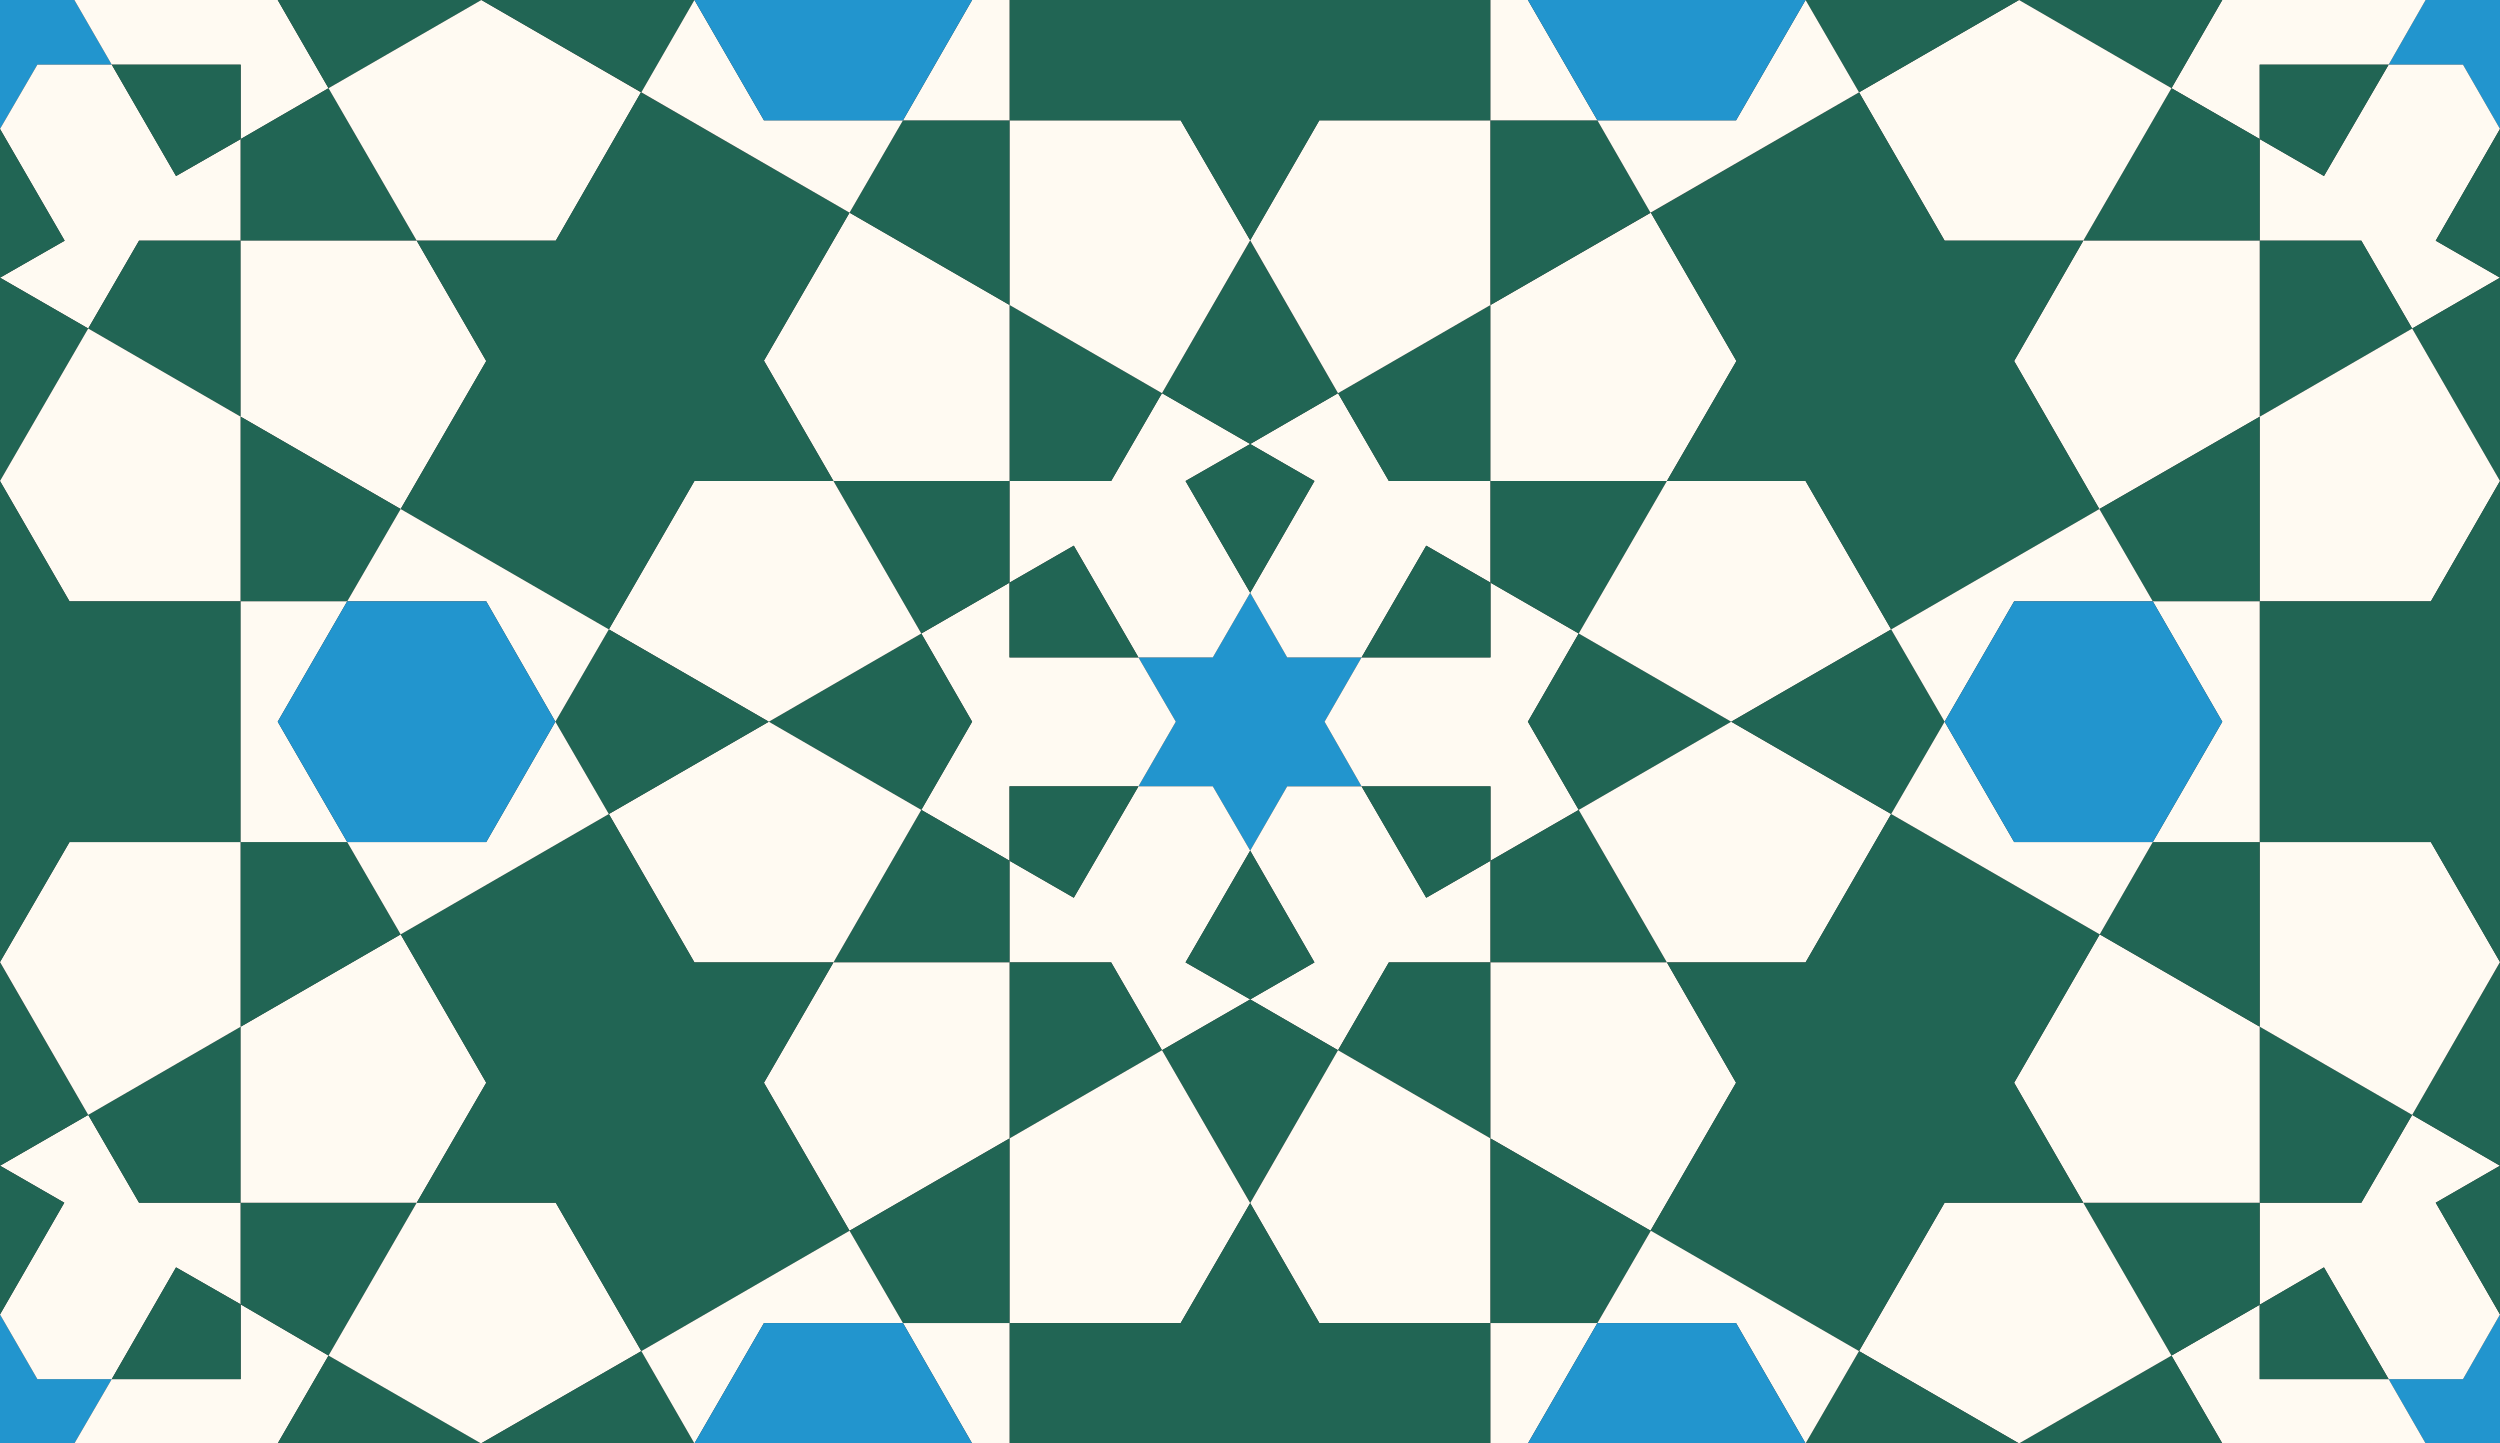 <svg xmlns="http://www.w3.org/2000/svg" width="668.9" height="386.2" viewBox="0 0 668.9 386.2">
  <rect x="0" y="0" width="668.9" height="386.2" fill="#333333" stroke="none"/>
  <style>
    :root {
      --emerald: #216554;
      --white: #FFFAF2;
      --lightBlue: #2295CE;
    }
    .shape-1{fill:#2295CE}
    .shape-2{fill:#FFFAF2}
    .shape-3{fill:#216554}
    .shape-4{fill:#216554}
    .shape-5{fill:#FFFAF2}
    .shape-6{fill:#216554}
    .shape-7{fill:#216554}
    .shape-8{fill:#FFFAF2}
    .shape-9{fill:#2295CE}
    .guides{ stroke: #4FFF4F; display: none; fill: none}
  </style>
  <g id="pattern" class="line">
    <path class="shape-1" d="M364.3 175.9h-19.9l-9.9-17.3-10 17.3h-19.9l10 17.2-10 17.3h19.9l10 17.2 9.9-17.2h19.9l-9.9-17.3zM29.9-17.3H10L0-34.5l-10 17.2h-19.9l10 17.3-10 17.3H-10L0 34.5l10-17.2h19.9L19.9 0zm0 386.3H10L0 351.7-10 369h-19.9l10 17.2-10 17.3H-10l10 17.2 10-17.2h19.9l-10-17.3zM639.1-17.2H659l9.9-17.3 10 17.3h19.9L688.9 0l9.9 17.3h-19.9l-10 17.2-9.9-17.2h-19.9L649 0zm0 386.2H659l9.9-17.3 10 17.3h19.9l-9.9 17.2 9.9 17.3h-19.9l-10 17.2-9.9-17.2h-19.9l9.9-17.3z"/>
    <path class="shape-2" d="M304.6 175.9h-34.5v-20l-23.6 13.6 13.6 23.6-13.6 23.6 23.6 13.6v-19.9h34.5l10-17.3zm12.6 81.6l17.3-29.9-10-17.2h-19.9l-17.3 29.8-17.2-9.9v27.2h27.2l13.6 23.5 23.6-13.6zm54.4-128.8L358 105.2l-23.5 13.6 17.2 9.9-17.2 29.9 9.9 17.3h19.9l17.3-29.9 17.2 9.9v-27.2z"/>
    <path class="shape-2" d="M317.2 128.7l17.3-9.9-23.6-13.6-13.6 23.5h-27.2v27.2l17.2-9.9 17.3 29.9h19.9l10-17.3zm105.2 88l-13.6-23.6 13.6-23.6-23.6-13.6v20h-34.5l-9.9 17.2 9.9 17.3h34.5v19.9z"/>
    <path class="shape-2" d="M381.6 240.2l-17.3-29.8h-19.9l-9.9 17.2 17.2 29.9-17.2 9.9L358 281l13.6-23.5h27.2v-27.2zM87.9 23.6L74.3 0l13.6-23.6-23.5-13.6v20l-34.5-.1L19.9 0l10 17.3h34.5v19.9z"/>
    <path class="shape-2" d="M47.1 47.1L29.9 17.3H10L0 34.5l17.3 29.9L0 74.3l23.6 13.6 13.6-23.5h27.2V37.2zm-9.9 274.7l-13.6-23.5L0 311.9l17.2 9.9L0 351.7 10 369h19.9l17.2-29.9 17.3 9.9v-27.2zm50.7 88l-13.6-23.6 13.6-23.5L64.4 349v20H29.9l-10 17.2 10 17.3h34.5v19.9zM581 23.6L594.6 0 581-23.6l23.6-13.6v20h34.5L649 0l-9.9 17.3h-34.5v19.9z"/>
    <path class="shape-2" d="M621.8 47.1l17.3-29.8H659l9.9 17.2-17.2 29.9 17.2 9.9-23.5 13.6-13.6-23.5h-27.2V37.2zm10 274.7l13.6-23.5 23.5 13.6-17.2 9.9 17.2 29.9L659 369h-19.9l-17.3-29.9-17.2 10v-27.3z"/>
    <path class="shape-2" d="M581 409.8l13.6-23.6-13.6-23.5 23.6-13.6V369h34.5l9.9 17.2-9.9 17.3h-34.5v19.9z"/>
    <path class="shape-3" d="M381.6 146l-17.3 29.9h34.5v-20zm-111.5 9.9v20h34.5L287.3 146zm81.6-27.2l-17.2-9.9-17.3 9.9 17.3 29.9zm-34.5 128.8l17.3 9.9 17.2-9.9-17.2-29.9zm64.4-17.3l17.2-9.9v-19.9h-34.5zm-111.5-9.9l17.2 9.9 17.3-29.8h-34.5zM-17.2 64.4L0 74.3l17.3-9.9L0 34.5zm64.3-17.3l17.3-9.9V17.3H29.9zm0 292L29.9 369h34.5v-20zm-29.9-17.3L0 311.9l-17.2 9.9L0 351.7zm669-257.4l-17.3 9.9-17.2-9.9 17.2-29.9zm-64.4-17.3l-17.2-9.9V17.3h34.5zm0 292l17.3 29.9h-34.5v-19.9zm29.9-17.3l17.2-9.9 17.3 9.9-17.3 29.9z"/>
    <path class="shape-4" d="M270.1 128.7H223l23.5 40.8 23.6-13.6zM310.9 281l23.6 40.8L358 281l-23.5-13.6zm111.5-111.5l23.6-40.8h-47.2v27.2zM358 105.2l-23.5-40.8-23.6 40.8 23.6 13.6zm64.4 111.5l-23.6 13.6v27.2H446zm-175.9 0L223 257.5h47.1v-27.2zm0-47.2l-40.8 23.6 40.8 23.6 13.6-23.6zm152.3-40.8V81.6L358 105.2l13.6 23.5zM358 281l40.8 23.6v-47.1h-27.2zm64.4-64.3l40.8-23.6-40.8-23.6-13.6 23.6zM310.9 105.2l-40.8-23.6v47.1h27.2z"/>
    <path class="shape-4" d="M270.1 257.5v47.1l40.8-23.6-13.6-23.5zM-23.6 87.9L0 128.7l23.6-40.8L0 74.3zM87.9 23.6L64.4 37.2v27.2h47.1zM23.6 87.9l40.8 23.6V64.4H37.2zm64.3-64.3L128.8 0 87.9-23.6 74.3 0zm0 339.1l23.6-40.9H64.4V349zm-64.3-64.4L0 257.5l-23.6 40.8L0 311.9zm40.8 23.5v-47.1l-40.8 23.6 13.6 23.5zm23.5 88l40.9-23.6-40.9-23.5-13.6 23.5zM692.5 87.9l-23.6 40.8-23.5-40.8 23.5-13.6zM581 23.6l23.6 13.6v27.2h-47.2zm64.4 64.3l-40.8 23.6V64.4h27.2zM581 23.6L540.2 0 581-23.6 594.6 0zm0 339.1l-23.6-40.9h47.2v27.3zm64.4-64.4l23.5-40.8 23.6 40.8-23.6 13.6zm-40.8 23.5v-47.1l40.8 23.6-13.6 23.5zm-23.6 88l-40.8-23.6 40.8-23.5 13.6 23.5z"/>
    <path class="shape-5" d="M128.8 0L87.9 23.6l23.6 40.8h37.2l22.8-39.7z"/>
    <path class="shape-5" d="M64.4 64.4v47.1l42.8 24.7 22.9-39.6-18.6-32.2zm162.9-7.5l42.8 24.7v47.1H223l-18.6-32.2zm-41.5 71.8l-22.9 39.7 42.8 24.7 40.8-23.6-23.5-40.8zm-121.4 146v47.1h47.1l18.6-32.1-22.9-39.7zm23.5 88l40.8 23.5 42.9-24.7-22.9-39.7h-37.2zm75-144.9l42.8-24.7 40.8 23.6-23.5 40.8h-37.2zm41.5 71.9l22.9 39.6 42.8-24.7v-47.1H223zm-140-178.2L23.6 87.9 0 128.7l18.6 32.2h45.8zm0 113.8v49.4l-40.8 23.6L0 257.4l18.6-32.1zm334.4 79.3L358 281l-23.5 40.9L353 354h45.8z"/>
    <path class="shape-5" d="M310.9 281l-40.8 23.6V354h45.8l18.6-32.1zm87.9-248.8v49.4L358 105.2l-23.5-40.9L353 32.2zm-82.9 0h-45.8v49.4l40.8 23.6 23.6-40.9zM540.2 0L581 23.6l-23.6 40.8h-37.1l-22.9-39.7zm64.4 64.4v47.1l-42.9 24.7-22.8-39.6 18.5-32.2zm-162.9-7.5l-42.9 24.7v47.1H446l18.6-32.1zm41.4 71.8l22.9 39.7-42.8 24.7-40.8-23.6 23.6-40.8zm121.5 146v47.1h-47.2l-18.5-32.1 22.9-39.7zm-23.6 88l-40.8 23.5-42.8-24.7 22.9-39.7h37.1zm-75-144.9l-42.8-24.7-40.8 23.6 23.6 40.8h37.1zm-41.5 71.9l-22.9 39.6-42.8-24.7v-47.1H446zm140.1-178.2l40.8-23.6 23.5 40.8-18.5 32.2h-45.8zm0 113.8v49.4l40.8 23.6 23.5-40.9-18.5-32.1z"/>
    <path class="shape-6" d="M171.5 24.7l-22.8 39.7h-37.2l18.6 32.2-22.9 39.6 55.7 32.2 22.9-39.7H223l-18.6-32.2 22.9-39.6zM107.2 250l22.9 39.7-18.6 32.1h37.2l22.9 39.7 55.7-32.2-22.9-39.6 18.6-32.2h-37.2l-22.9-39.7zm-42.8-89.1H18.6L0 128.7l-18.6 32.2h-45.8v64.4h45.8L0 257.4l18.6-32.1h45.8zM398.8 354H353l-18.5-32.1-18.6 32.1h-45.8v64.4h45.8l18.6 32.2 18.5-32.2h45.8zm0-386.2H353l-18.5-32.2-18.6 32.2h-45.8v64.4h45.8l18.6 32.1L353 32.2h45.8zm98.6 56.9l22.9 39.7h37.1l-18.5 32.2 22.8 39.6-55.7 32.2-22.9-39.7H446l18.6-32.1-22.9-39.7zM561.8 250l-22.9 39.7 18.5 32.1h-37.1l-22.9 39.7-55.8-32.2 22.9-39.6-18.5-32.2h37.1l22.9-39.7zm42.8-89.1h45.8l18.5-32.2 18.6 32.2h45.8v64.4h-45.8l-18.6 32.1-18.5-32.1h-45.8z"/>
    <path class="shape-7" d="M64.4 111.5l42.8 24.7-14.3 24.7H64.4zm84.2 81.6l14.3-24.7 42.8 24.7-42.8 24.7zm-55.7 32.2l14.3 24.7-42.8 24.7v-49.4zM185.8 0l-14.2-24.7L128.8 0l42.8 24.7zm55.8 32.2l-14.3 24.7 42.8 24.7V32.2zm28.5 272.4l-42.8 24.7 14.3 24.7h28.5zm-84.3 81.6l-14.2-24.7-42.9 24.7 42.9 24.7zm418.8-274.7l-42.9 24.7 14.3 24.7h28.6zm-84.3 81.6L506 168.4l-42.8 24.7 42.8 24.7zm55.7 32.2L561.8 250l42.8 24.7v-49.4zM483.1 0l14.3-24.7L540.2 0l-42.8 24.7zm-55.7 32.2l14.2 24.7-42.8 24.7V32.2zm-28.6 272.4l42.9 24.7-14.3 24.7h-28.6zm84.3 81.6l14.3-24.7 42.8 24.7-42.8 24.7z"/>
    <path class="shape-8" d="M107.2 136.2l-14.3 24.7h37.2l18.5 32.2 14.3-24.7zm-14.3 24.7H64.4v64.4h28.5l-18.6-32.2zm55.7 32.2l14.3 24.7-55.7 32.2-14.3-24.7h37.2zm93-225.3h28.5v64.4h-28.5L260.1 0zM185.8 0l-14.2 24.7 55.7 32.2 14.3-24.7h-37.2zm41.5 329.3l14.3 24.7h-37.2l-18.6 32.2-14.2-24.7z"/>
    <path class="shape-8" d="M241.6 354h28.5v64.4h-28.5l18.5-32.2zm320.1-217.8l14.3 24.7h-37.1l-18.6 32.2-14.3-24.7zm14.3 24.7h28.6v64.4H576l18.6-32.2zm-55.7 32.2L506 217.8l55.8 32.2 14.2-24.7h-37.1zM427.4-32.2h-28.6v64.4h28.6L408.8 0zM483.1 0l14.3 24.7-55.8 32.2-14.2-24.7h37.1zm-41.4 329.3L427.4 354h37.1l18.6 32.2 14.3-24.7zM427.4 354h-28.6v64.4h28.6l-18.6-32.2z"/>
    <path class="shape-9" d="M130.1 160.9l18.5 32.2-18.5 32.2H92.9l-18.6-32.2 18.6-32.2zm74.3-193.1L185.8 0l18.6 32.2h37.2L260.1 0l-18.5-32.2zm0 386.2l-18.6 32.2 18.6 32.2h37.2l18.5-32.2-18.5-32.2zm334.5-193.1l-18.6 32.2 18.6 32.2H576l18.6-32.2-18.6-32.2zM464.5-32.2L483.1 0l-18.6 32.2h-37.1L408.8 0l18.6-32.2zm0 386.2l18.6 32.2-18.6 32.2h-37.1l-18.6-32.2 18.6-32.2z"/>
  </g>
  <g class="guides">
    <circle cx="334.5" cy="193.1" r="128.7"/>
    <circle r="128.7"/>
    <circle cy="386.2" r="128.7"/>
    <circle cx="668.9" r="128.7"/>
    <circle cx="668.9" cy="386.2" r="128.7"/>
    <path d="M0 0l334.5 193.1L0 386.2zm668.9 0L334.5 193.1l334.4 193.1z"/>
    <path d="M0 0h668.9v386.2H0zm334.5 386.2V0M446 386.2L223 0m0 386.2L0 0m668.9 193.1H0M445.9.1L223 386.1m-.1-386L0 386.2m669 0L445.9 0m223 .1L446 386.2"/>
    <path d="M64.4 386.2V0m270.1 118.8L0 311.9M0 74.3l334.3 193m.2-148.5L128.7 0m-.1 386.3l205.9-118.9M270.1 0v386.2M185.8 64.4h-74.3l37.2 64.3H223zm-92.9 96.5L186.1-.5m74 .6l-111.4 193M37.1 193.1L0 128.7l-37.2 64.4L0 257.4zM0 160.9h93.4m-.5 64.3l-92.9.1M185.8 321.8h-74.3l37.2-64.3H223zm-92.9-96.5l93.2 161.4m74-.6l-111.4-193M604.6 386.2V0M334.5 118.8l334.4 193.1m0-237.6l-334.3 193m-.1-148.5L540.2 0m.1 386.3L334.5 267.4M398.8 0v386.2m84.3-321.8h74.3l-37.1 64.3H446zm92.9 96.5L482.9-.5m-74 .6l111.4 193M631.8 193.1l37.1-64.4 37.2 64.4-37.2 64.3zm37.1-32.2h-93.4m.5 64.3l92.9.1M483.1 321.8h74.3l-37.1-64.3H446zm92.9-96.5l-93.1 161.4m-74-.6l111.4-193"/>
  </g>
</svg>
